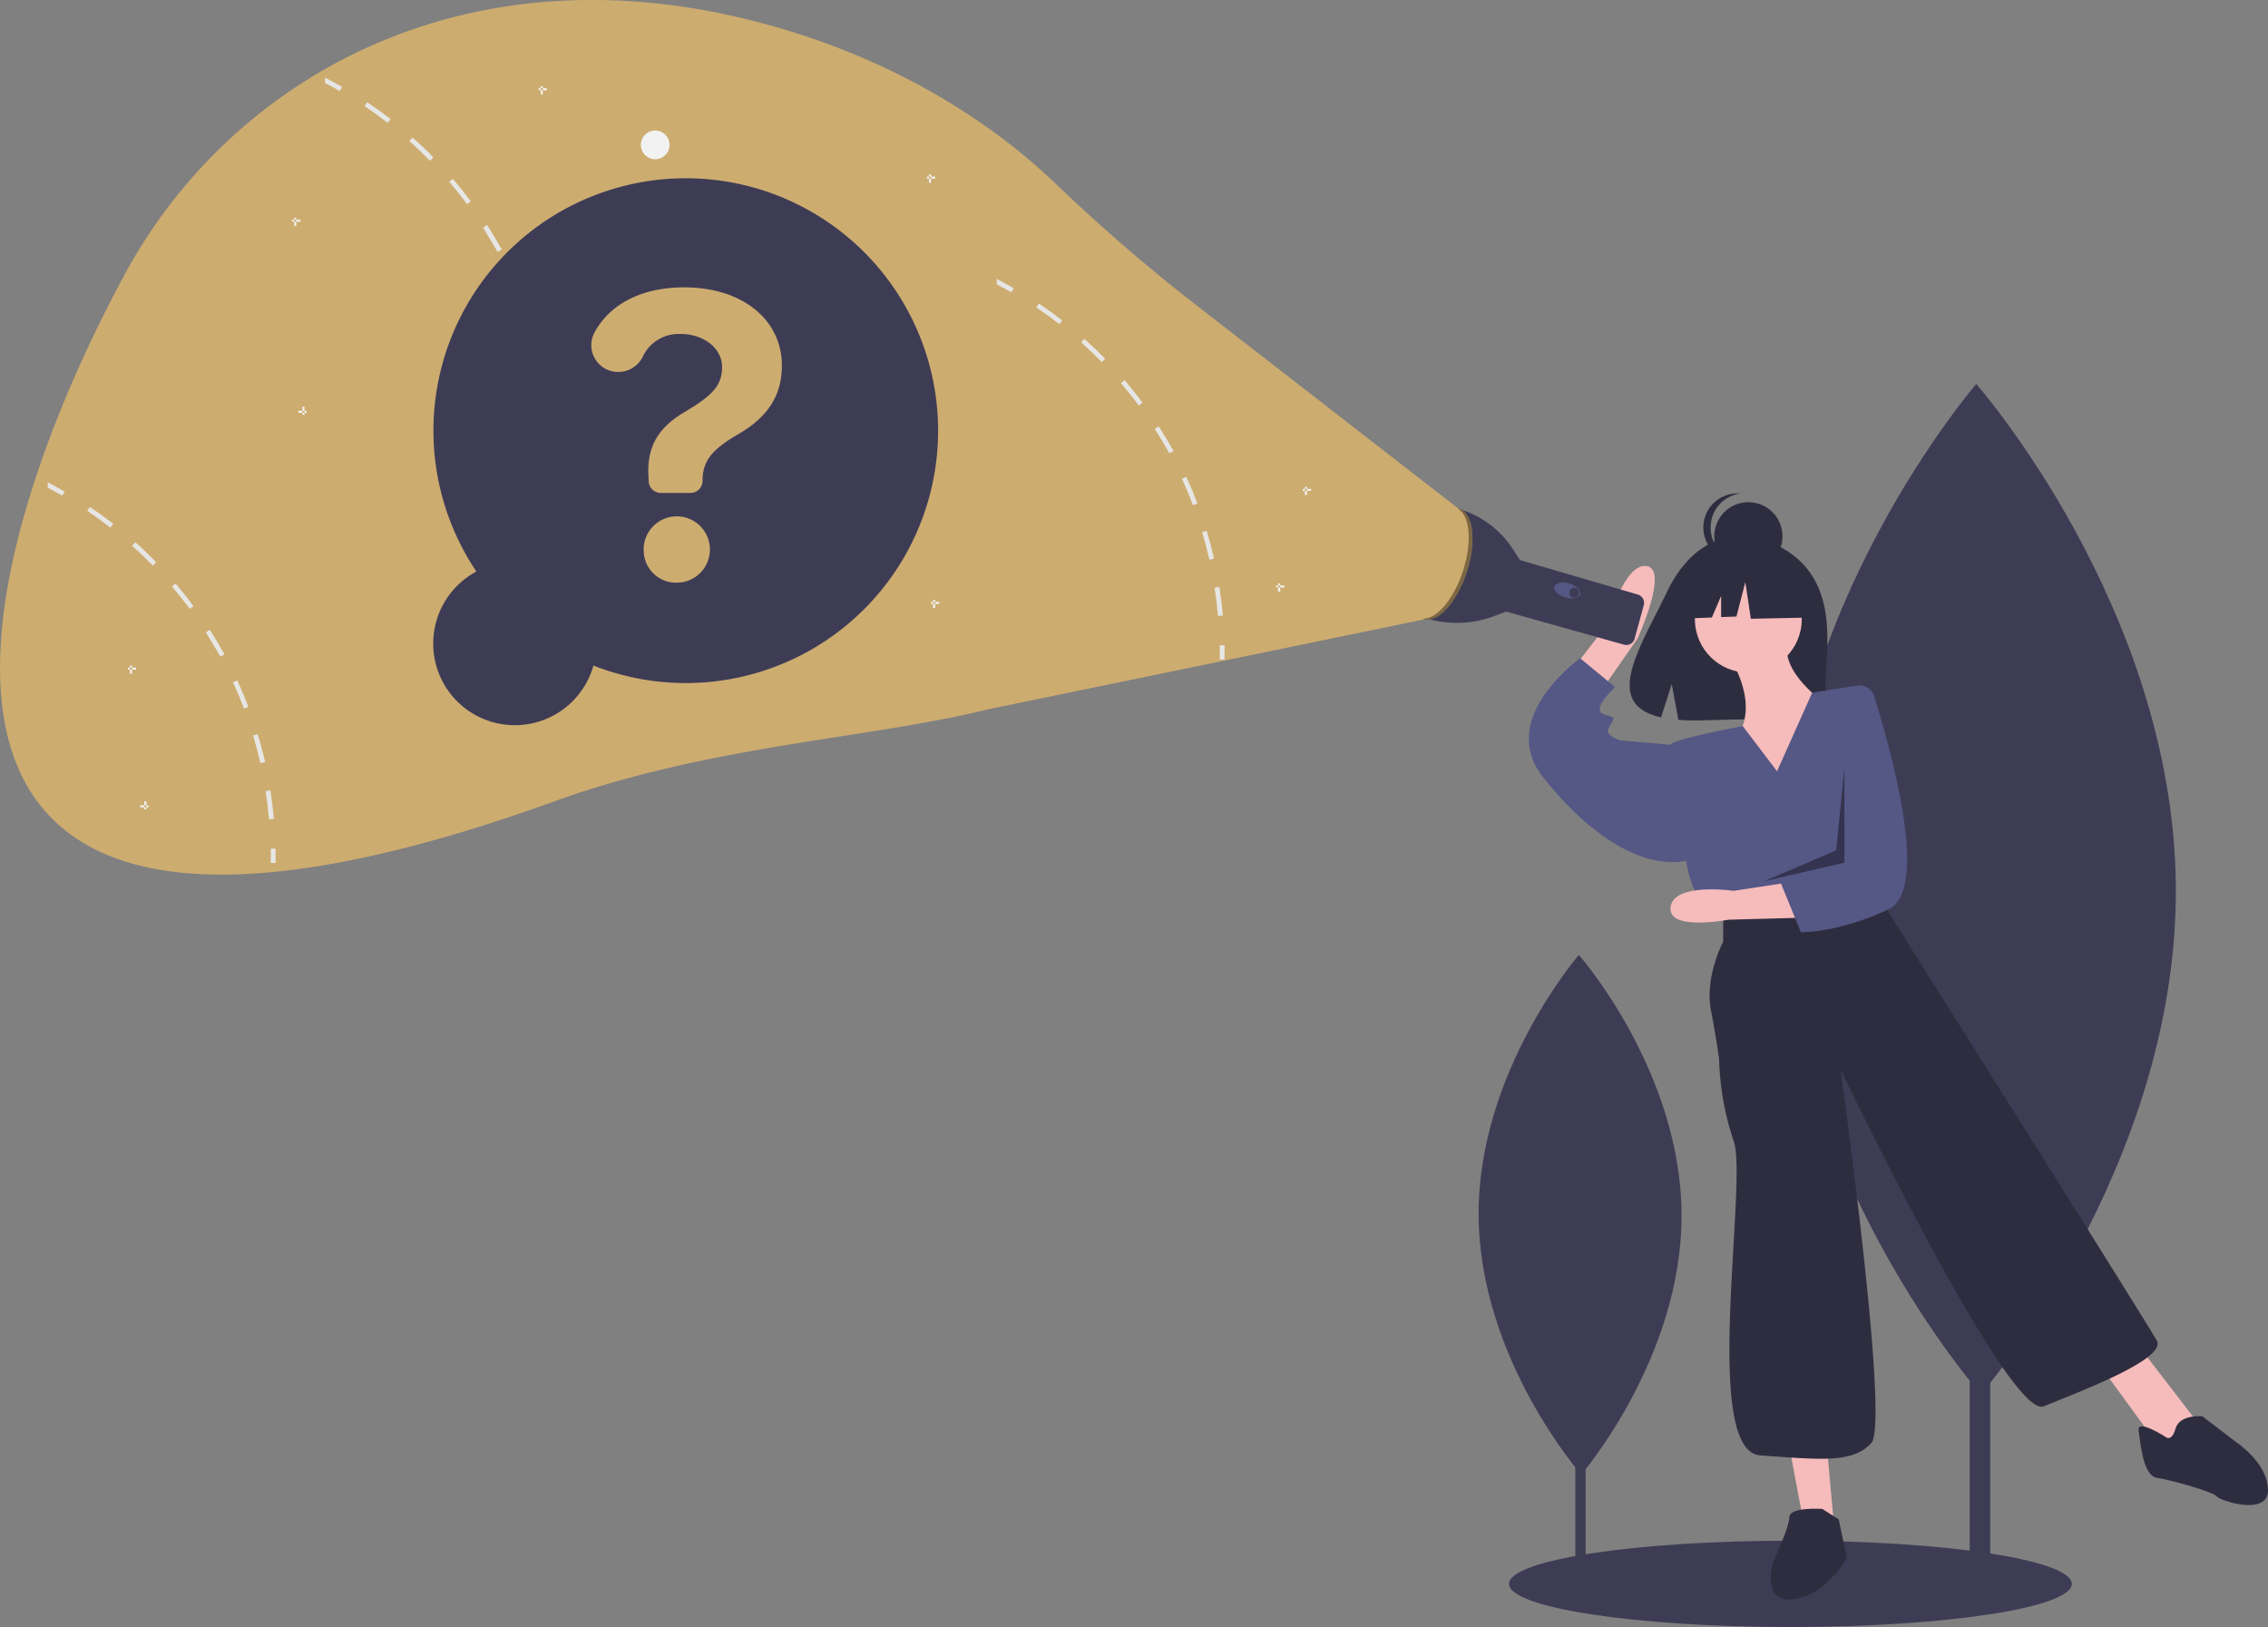 <svg xmlns="http://www.w3.org/2000/svg" viewBox="0 0 467.37 335.2"><rect x="0" y="0" width="467.37" height="335.2" fill="#808080" stroke="none"/><defs><style>.cls-1{fill:#3e3c55;}.cls-2{fill:#2e2d40;}.cls-3{fill:#f6bbbb;}.cls-4{fill:#555785;}.cls-5{fill:#040000;opacity:0.4;isolation:isolate;}.cls-6{fill:#cdac70;}.cls-7{fill:#f2f2f2;}.cls-8{fill:#e6e6e5;}</style></defs><title>counselingw3</title><g id="レイヤー_2" data-name="レイヤー 2"><g id="レイヤー_1-2" data-name="レイヤー 1"><rect class="cls-1" x="405.9" y="162.25" width="4.23" height="164.24"/><path class="cls-1" d="M448.38,183c.27,57.48-40.17,104.26-40.17,104.26s-40.87-46.41-41.14-103.89S407.25,79.11,407.25,79.11,448.12,125.52,448.38,183Z"/><rect class="cls-1" x="324.63" y="239.29" width="2.12" height="84.66"/><path class="cls-1" d="M346.52,250.17c.13,29.56-20.67,53.62-20.67,53.62s-21-23.87-21.15-53.43,20.66-53.63,20.66-53.63S346.38,220.6,346.52,250.17Z"/><ellipse class="cls-1" cx="368.95" cy="326.31" rx="57.99" ry="8.89"/><path class="cls-2" d="M373.74,119.13c-4.92-8.3-14.64-8.68-14.64-8.68s-9.47-1.22-15.55,11.43c-5.66,11.78-13.47,23.16-1.25,25.92l2.2-6.87,1.37,7.38a45.65,45.65,0,0,0,5.23.09c13.09-.42,25.55.12,25.15-4.57C375.72,137.58,378.46,127.12,373.74,119.13Z"/><path class="cls-3" d="M356,134.77s6.35,8.89,2.54,16.08,8.89,14.82,8.89,14.82l9.31-20.32s-11-7.2-8-14Z"/><circle class="cls-3" cx="360.28" cy="127.57" r="11.01"/><path class="cls-3" d="M322.19,140.29l9.2-11.86s3.23-12.44,7.92-11.81-1.85,14.92-1.85,14.92l-9.14,13.13Z"/><polygon class="cls-3" points="368.74 298.16 371.7 313.82 378.05 315.51 376.36 296.89 368.74 298.16"/><polygon class="cls-3" points="432.66 281.23 444.09 296.89 448.74 299 452.55 292.66 441.13 277.84 432.66 281.23"/><path class="cls-4" d="M366.2,158.9l-7.06-9.3s-13.68,2.52-14.95,3.79,3.39,24.55,3.39,24.55.84,6.35,4.65,9.74l3.81,2.54,31.33-6.35,1.17-13.94a36.57,36.57,0,0,0-9.64-28h0l-5.45.75Z"/><path class="cls-4" d="M345.88,154.24l-2.11-.85-9.74-.84s-3.38-.85-2.54-2.54,1.7-2.12,0-2.54-2.11-.85-1.69-2.12,3-3.81,3-3.81l-7.19-5.93s-.39.28-1,.79c-3.58,2.89-14.88,13.33-6.6,23.77,9.73,12.27,21.16,19.47,30.47,16.93Z"/><path class="cls-2" d="M355.1,188.1V194s-3.81,7.19-2.54,14,1.7,10.16,1.7,10.16a57.42,57.42,0,0,0,3,16.93c3,8.46-6.77,63.92,5.5,64.76s19,1.69,22.86-2.54-6.35-77-6.35-77,34.71,72.39,41.91,69.42,25.39-9.73,23.28-13.54S389,187.68,389,187.68l-1.7-3.81Z"/><path class="cls-2" d="M375.51,310.86s-6.77-.43-6.77,1.69-3.38,9.31-3.38,9.31-2.54,8.47,4.23,7.62,11-8.46,11-8.46l-1.69-8Z"/><path class="cls-2" d="M446.2,296s-5.92-3.81-5.5-1.27.85,9.31,3.81,9.74,11.85,3,12.28,3.81,10.58,4.23,10.58-1.27-6.35-9.74-6.35-9.74l-7.2-5.5s-4.65-.42-5.5,2.54S446.2,296,446.2,296Z"/><circle class="cls-2" cx="360.29" cy="110.49" r="7.03"/><path class="cls-2" d="M352.52,108.66a7,7,0,0,1,6.29-7,6,6,0,0,0-.74,0,7,7,0,0,0-6.69,9.24,7,7,0,0,0,6.69,4.82h0l.74,0A7,7,0,0,1,352.52,108.66Z"/><polygon class="cls-2" points="371.55 118.33 361.95 113.3 348.69 115.36 345.94 127.48 352.77 127.22 354.68 122.77 354.68 127.14 357.83 127.02 359.66 119.93 360.8 127.48 372.01 127.25 371.55 118.33"/><path class="cls-3" d="M371,189.08l-14.81.4s-12.64,2.46-11.93-2.64,13-3.31,13-3.31l13.49-2.06Z"/><path class="cls-4" d="M382.71,141.25a3.14,3.14,0,0,1,3.48,2.17c2.9,9.13,11.83,39.71,3,43.9-10.45,4.94-18.08,4.73-18.08,4.73L367,182l3.71-3.49,4-25.51,1.9-10.81Z"/><polygon class="cls-5" points="380.08 158.26 378.38 175.19 363.57 181.54 380.08 177.73 380.08 158.26"/><path class="cls-1" d="M300.2,104.75h0a19.75,19.75,0,0,1,11.58,8.41l1.39,2.14.07.09,24.29,7.11a1.78,1.78,0,0,1,1.21,2.17l-1.89,6.91a1.76,1.76,0,0,1-2.17,1.24h0L310.37,126h0l-2.44.92a21.8,21.8,0,0,1-14,.48h0Z"/><ellipse class="cls-4" cx="322.97" cy="121.64" rx="1.48" ry="2.78" transform="translate(115.53 397.45) rotate(-73.69)"/><circle class="cls-1" cx="324.4" cy="122.12" r="1.02"/><ellipse class="cls-6" cx="297.12" cy="116.19" rx="11.89" ry="5.38" transform="translate(94.95 362.98) rotate(-72.03)"/><path class="cls-5" d="M301.48,117.62c1.95-6,1.42-11.62-1.15-12.84a2.36,2.36,0,0,1,.46.1c2.82.91,3.47,6.72,1.45,13s-6,10.56-8.79,9.65l-.3-.12C295.93,127.73,299.56,123.54,301.48,117.62Z"/><path class="cls-6" d="M300.52,104.77,245.4,62a365.93,365.93,0,0,1-28-24.29c-15.72-15-37.05-27-61.89-33.33-60.34-15.5-108.15,12-129.89,52.3C-7.64,118.33-33.1,218.34,114.22,165.1c32.22-11.64,64.84-12.88,89.56-19l89.55-18.46Z"/><circle class="cls-7" cx="135.02" cy="29.85" r="2.96"/><polygon class="cls-7" points="192.7 36.8 191.43 36.8 191.43 35.95 191.86 35.95 191.86 36.38 191.01 36.38 191.01 36.8 191.43 36.8 191.43 37.65 191.86 37.65 191.86 36.38 192.7 36.38 192.7 36.8"/><polygon class="cls-7" points="270.17 101.14 268.9 101.14 268.9 100.29 269.32 100.29 269.32 100.72 268.47 100.72 268.47 101.14 268.9 101.14 268.9 101.98 269.32 101.98 269.32 100.72 270.17 100.72 270.17 101.14"/><polygon class="cls-7" points="264.66 121.03 263.39 121.03 263.39 120.19 263.82 120.19 263.82 120.61 262.97 120.61 262.97 121.03 263.39 121.03 263.39 121.88 263.82 121.88 263.82 120.61 264.66 120.61 264.66 121.03"/><polygon class="cls-7" points="28.04 137.97 26.77 137.97 26.77 137.12 27.2 137.12 27.2 137.54 26.35 137.54 26.35 137.97 26.77 137.97 26.77 138.81 27.2 138.81 27.2 137.54 28.04 137.54 28.04 137.97"/><polygon class="cls-7" points="61.91 45.69 60.64 45.69 60.64 44.84 61.06 44.84 61.06 45.26 60.21 45.26 60.21 45.69 60.64 45.69 60.64 46.53 61.06 46.53 61.06 45.26 61.91 45.26 61.91 45.69"/><polygon class="cls-7" points="193.55 124.42 192.28 124.42 192.28 123.57 192.7 123.57 192.7 124 191.86 124 191.86 124.42 192.28 124.42 192.28 125.27 192.7 125.27 192.7 124 193.55 124 193.55 124.42"/><polygon class="cls-7" points="112.7 18.6 111.43 18.6 111.43 17.75 111.85 17.75 111.85 18.17 111.01 18.17 111.01 18.6 111.43 18.6 111.43 19.44 111.85 19.44 111.85 18.17 112.7 18.17 112.7 18.6"/><path class="cls-8" d="M112.87,79.44l-1,.15c.3,1.92.54,3.88.71,5.83l1-.09C113.42,83.36,113.18,81.38,112.87,79.44Z"/><path class="cls-8" d="M110.24,67.87l-.93.28c.56,1.86,1.07,3.77,1.49,5.67l1-.21C111.32,71.69,110.81,69.76,110.24,67.87Z"/><path class="cls-8" d="M106.05,56.77l-.89.41c.82,1.77,1.58,3.59,2.27,5.41l.91-.34C107.64,60.41,106.87,58.56,106.05,56.77Z"/><path class="cls-8" d="M100.37,46.36l-.82.53c1,1.64,2,3.34,3,5l.86-.46C102.45,49.74,101.43,48,100.37,46.36Z"/><path class="cls-8" d="M93.32,36.83l-.74.63c1.26,1.48,2.49,3,3.65,4.6l.78-.58C95.84,39.89,94.6,38.33,93.32,36.83Z"/><path class="cls-8" d="M85,28.34l-.64.72c1.45,1.3,2.88,2.67,4.24,4.06l.7-.68C88,31,86.51,29.65,85,28.34Z"/><path class="cls-8" d="M75.67,21.05l-.54.8c1.61,1.09,3.21,2.25,4.75,3.45l.6-.77C78.92,23.32,77.31,22.15,75.67,21.05Z"/><path class="cls-8" d="M67,16v1.11c1,.52,2,1.08,3,1.65l.49-.85C69.33,17.23,68.17,16.6,67,16Z"/><path class="cls-8" d="M112.94,91.45l1,0c0,1,0,2,0,2.94l-1,0C113,93.4,113,92.42,112.94,91.45Z"/><path class="cls-8" d="M55.73,162.83l-1,.15c.3,1.92.53,3.88.71,5.83l1-.09C56.27,166.75,56,164.77,55.73,162.83Z"/><path class="cls-8" d="M53.1,151.26l-.93.28c.56,1.86,1.06,3.77,1.49,5.67l1-.21C54.18,155.07,53.66,153.14,53.1,151.26Z"/><path class="cls-8" d="M48.9,140.16l-.88.4c.81,1.78,1.57,3.6,2.26,5.42l.91-.35C50.49,143.79,49.73,142,48.9,140.16Z"/><path class="cls-8" d="M43.23,129.75l-.82.52c1,1.65,2.05,3.35,3,5l.85-.46C45.3,133.13,44.29,131.41,43.23,129.75Z"/><path class="cls-8" d="M36.18,120.22l-.74.63c1.26,1.48,2.49,3,3.65,4.59l.78-.58C38.7,123.28,37.46,121.71,36.18,120.22Z"/><path class="cls-8" d="M27.89,111.72l-.65.73c1.46,1.3,2.89,2.67,4.24,4.06l.7-.68C30.81,114.42,29.36,113,27.89,111.72Z"/><path class="cls-8" d="M18.53,104.44l-.55.8c1.62,1.09,3.22,2.25,4.75,3.45l.61-.77C21.78,106.71,20.16,105.54,18.53,104.44Z"/><path class="cls-8" d="M9.84,99.37v1.1c1,.53,2,1.09,3,1.65l.48-.84C12.18,100.62,11,100,9.84,99.37Z"/><path class="cls-8" d="M55.79,174.84l1,0c0,1,0,2,0,2.93h-1C55.81,176.78,55.81,175.81,55.79,174.84Z"/><path class="cls-8" d="M251.29,120.92l-1,.15c.3,1.92.53,3.89.71,5.83l1-.08C251.83,124.85,251.59,122.87,251.29,120.92Z"/><path class="cls-8" d="M248.66,109.35l-.93.28c.56,1.87,1.06,3.78,1.49,5.68l.95-.22C249.74,113.17,249.23,111.24,248.66,109.35Z"/><path class="cls-8" d="M244.46,98.25l-.88.41c.81,1.77,1.57,3.59,2.26,5.41l.91-.34C246.06,101.89,245.29,100,244.46,98.25Z"/><path class="cls-8" d="M238.79,87.85l-.82.52c1.05,1.64,2.05,3.34,3,5l.86-.47C240.87,91.22,239.85,89.51,238.79,87.85Z"/><path class="cls-8" d="M231.74,78.31l-.74.63c1.26,1.48,2.49,3,3.65,4.6l.78-.58C234.26,81.37,233,79.81,231.74,78.31Z"/><path class="cls-8" d="M223.45,69.82l-.65.72c1.46,1.3,2.89,2.67,4.24,4.06l.7-.68C226.37,72.51,224.92,71.13,223.45,69.82Z"/><path class="cls-8" d="M214.09,62.53l-.55.8c1.62,1.09,3.22,2.25,4.76,3.45l.6-.77C217.34,64.8,215.72,63.63,214.09,62.53Z"/><path class="cls-8" d="M205.4,57.47v1.1c1,.53,2,1.08,3,1.65l.49-.84C207.74,58.72,206.58,58.08,205.4,57.47Z"/><path class="cls-8" d="M251.35,132.93l1,0q0,1.49,0,2.94l-1,0C251.37,134.88,251.37,133.9,251.35,132.93Z"/><polygon class="cls-7" points="63.18 85.05 62.33 85.05 62.33 83.78 62.75 83.78 62.75 84.63 61.48 84.63 61.48 85.05 62.33 85.05 62.33 85.48 62.75 85.48 62.75 84.63 63.18 84.63 63.18 85.05"/><polygon class="cls-7" points="55.13 127.81 54.29 127.81 54.29 126.96 54.29 126.96 54.29 127.81 53.44 127.81 53.44 127.81 54.29 127.81 54.29 128.65 54.29 128.65 54.29 127.81 55.13 127.81 55.13 127.81"/><polygon class="cls-7" points="30.58 166.33 29.74 166.33 29.74 165.06 30.16 165.06 30.16 165.9 28.89 165.9 28.89 166.33 29.74 166.33 29.74 166.75 30.16 166.75 30.16 165.9 30.58 165.9 30.58 166.33"/><path class="cls-1" d="M98.17,117.75a52,52,0,1,1,24.12,19.37,16.82,16.82,0,1,1-24.12-19.37Z"/><path class="cls-6" d="M141,59.2c11.92,0,20.12,6.61,20.12,16.11,0,6.29-3,10.65-8.93,14.11-5.53,3.21-7.41,5.56-7.41,9.63h0a2.51,2.51,0,0,1-2.51,2.51h-6.09a2.51,2.51,0,0,1-2.51-2.42v-.31c-.54-6.55,1.75-10.62,7.5-14,5.37-3.21,7.63-5.25,7.63-9.19s-3.82-6.83-8.55-6.83a8.15,8.15,0,0,0-7.76,4.61,5.59,5.59,0,0,1-5.12,3.21h0a5.52,5.52,0,0,1-4.93-8C125.5,62.84,131.94,59.2,141,59.2Zm-8.36,54.29a6.83,6.83,0,1,1,6.8,6.55A6.65,6.65,0,0,1,132.65,113.49Z"/></g></g></svg>